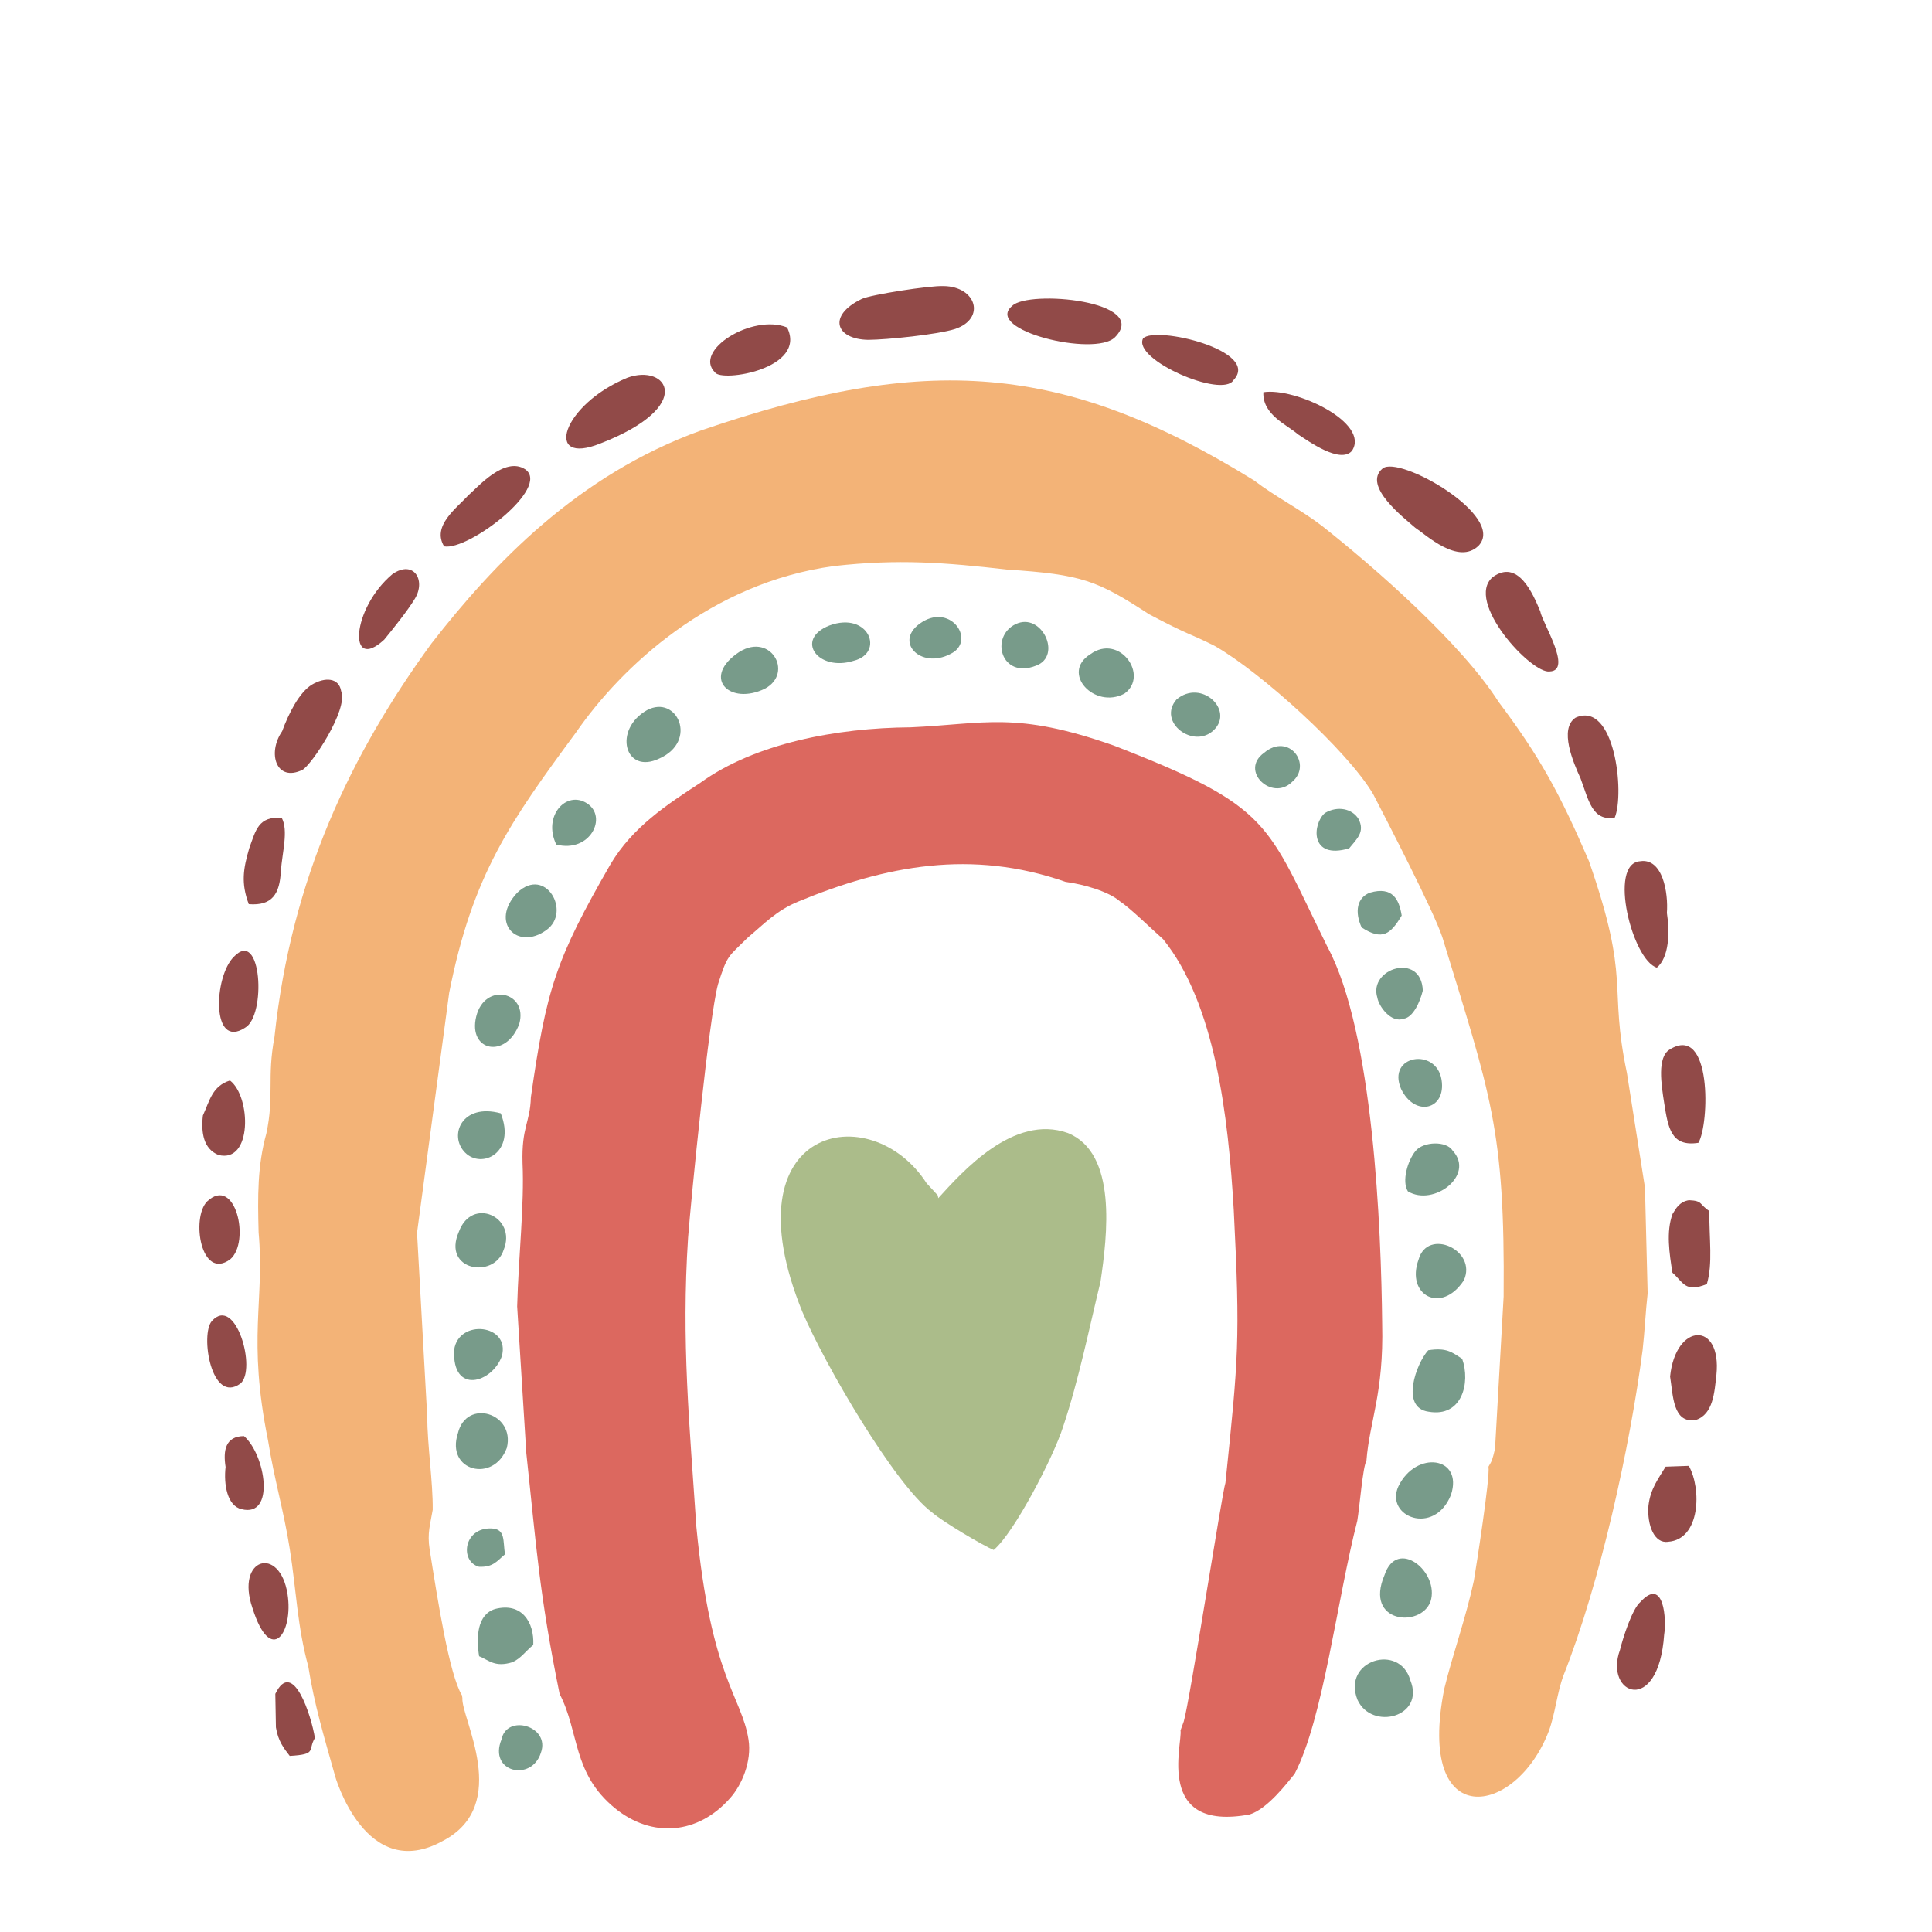 <?xml version='1.0' encoding='utf-8'?>
<svg xmlns="http://www.w3.org/2000/svg" width="1587" height="1587" version="1.0" viewBox="0 0 1190.2 1190.2" zoomAndPan="magnify">
 <defs>
  <clipPath id="a" fill="none">
   <path d="m0 0h1189.5v1189.5h-1189.5z" fill="none" />
  </clipPath>
  <clipPath id="b" fill="none">
   <path d="m1 49.008h1163v1062h-1163z" fill="none" />
  </clipPath>
 </defs>
 <g clip-path="url(#a)" fill="none">
  <path d="m0 0h1189.5v1189.5h-1189.5z" fill="none" />
  <path d="m0 0h1189.5v1189.5h-1189.5z" fill="none" />
 </g>
 <g clip-path="url(#b)">
  <path d="m147.01 1070.1c-0.371-20.594 2.465-21.035-3.074-37.41l-14.32-52.91c-9.59-41.566-34.383-196.18-33.535-227.31-0.879-60.133 9.488-196.07 26.547-253.81 17.055-57.738 77.477-154.91 112.27-193 30.195-30.492 44.887-48.285 87.812-72.125 18.883-9.824 38.066-17.926 56.945-27.754 21.48-11.918 101.49-41.531 126.89-47.168l110-6.688c38.438 2.668 53.23 3.816 93.016 14.891 92.309 28.77 83.223 26.742 152.29 74.621 32.559 20.801 65.117 41.598 87.645 72.562 11.516 17.152 24.555 25.492 33.773 46.426 7.332 9.219 8.68 17.594 15.977 26.809l33.301 98.191c12.969 44.5 23.645 92.785 31.48 141.51 2.43 15.129 10.402 137.9 8.375 143.37 19.352 65.91-11.215 167.07-20.398 237.37-0.711 13.875-1.117 29.441 3.883 42.441 3.918 6.281 4.457 9.625 10.977 13.812 3.648 4.59 3.379 2.902 6.789 5.84 3.648 4.59 3.106 1.25 3.648 4.59 17.934 2.398 42.621 10.637 61.129-19.785 29.793-51.121 17.293-147.35 23.746-198.27 1.926-24.41 1.824-43.32 0.371-70.668-0.914-23.977 1.281-46.699 0.371-70.672 0.473-51.727-1.113-97.988-6.621-150.52-8.609-53.789-27.324-97.379-40.832-145.23-20.973-75.973-83.727-157.55-135.95-209.75-30.801-27.957-58.461-54.699-91.02-75.465-33.102-24.141-70.859-40.719-116.86-54.258-21.309-5.305-40.055-12.766-64.473-19.316-12.227-3.273-21.043-3.644-36.105-6.481-5.981-0.812-29.047 1.047-32.73-3.547-13.98 3.883-35.293-1.418-52.688-0.473-37.895 0.676-134.09 20.73-167.49 31.062-61.133 19.789-124.87 41.703-177.32 79.078-78.832 55.242-167.39 177.44-199.85 266.81-6.113 16.445-15.434 67.836-21.008 87.621-6.82 30.32-15.668 157.41-18.574 194.02-0.305 34.508 8.477 71.008 8.141 105.52-4.019 66.078-5.203 40.418 5.301 105.96 4.156 44.129 16.82 123.11 37.559 161.23 17.324 35.219 61.199 35.32 79.031 18.773 12.836-10.535 9.426-13.438 15.57-29.883" fill="none" fill-rule="evenodd" />
 </g>
 <path d="m206.09 1092.9c0.27 1.688 19.25 67.562 66.77 41.156 42.457-22.184 11.047-75.801 11.992-87.988l-0.27-1.691c-7.734-12.559-14.863-57.941-19.895-89.848-1.586-10.098 0.406-15.566 1.891-24.414 0.172-17.254-3.273-39.098-3.41-58.008l-6.25-112.67 19.793-147.79c14.355-72.863 37.895-105.85 78.086-160.38 28.07-40.586 83.086-92.281 158.98-102.55 39.48-4.488 68.562-2.191 106.56 2.164 46.406 3.004 55.625 6.75 87.609 27.551 25.062 13.27 24.793 11.617 40.395 19.484 28.406 16.207 81.938 64.59 97.645 91.402 8.242 15.934 37.117 71.648 42.555 88.023 29.621 96.941 38.672 117.91 37.762 221.36l-5.305 93.836c-1.754 7.156-1.754 7.156-4.019 10.973 1.051 6.719-7.531 61.453-9.016 70.301-4.965 23.16-13.004 45.109-18.238 66.582-17.598 88.871 44.043 79.18 64.406 26.035 4.019-10.973 4.965-23.164 8.984-34.137 22.598-56.961 41.004-140.77 48.805-200.57 1.219-10.535 1.891-24.41 3.109-34.945-0.645-22.285-1.016-42.883-1.656-65.168-3.715-23.535-7.16-45.379-11.113-70.57-11.551-55 2.738-55.543-23.438-130.64-18.07-41.938-30.195-64.121-55.629-98.02-22.898-35.992-76.195-82.727-108.96-108.55-13.07-9.996-28.641-17.863-41.711-27.891-117.67-72.73-201.84-78.438-340.75-30.727-76.059 27.484-127.73 82.117-165.97 131.18-49.578 68.07-86.328 144.48-96.73 242.54-4.695 24.852-0.031 36.16-4.996 59.359-5.508 19.82-5.371 38.727-4.762 61.012 3.816 42.441-7.027 64.828 5.84 128.24 3.715 23.531 9.695 43.25 13.375 66.785 3.988 25.223 4.594 47.473 11.383 72.258 3.715 23.5 9.695 43.219 16.18 66.316" fill="#f3b377" fill-rule="evenodd" />
 <path d="m344.73 1043.5c12.395 23.871 7.668 48.723 34.043 70.398 23.035 18.773 51.34 16.039 70.828-5.977 7.328-8.035 13.645-22.824 11.516-36.262-4.223-26.879-23.168-37.684-32.121-131.01-4.188-63.07-9.32-113.92-5.098-178.28 1.891-24.414 12.969-136.38 18.473-156.16 5.777-18.133 6.012-16.445 18.441-28.734 10.133-8.477 17.496-16.547 30.973-22.082 53.902-22.254 106.86-32.316 164.62-12.125 11.754 1.59 26.816 6.113 33.473 11.953 6.383 4.156 19.992 17.527 26.648 23.367 32.086 39.707 40.156 109.06 43.535 167.07 4.051 80.293 2.836 90.828-5.137 167.85-1.992 5.469-21.918 134.32-25.668 146.98l-1.992 5.469c1.316 8.406-15.941 62.77 42.625 51.828 10.941-3.441 22.832-19.109 27.66-25.02 17.633-33.766 26.141-107.44 38.605-155.89 1.484-8.844 3.379-33.258 5.641-37.039 1.891-24.414 10.738-41.297 9.691-84.211-0.605-58.449-5.367-179.97-33.738-232.34-37.93-76.68-33.641-85.965-131.48-123.95-60.797-21.441-79.609-13.305-125.24-11.277-45.898 0.336-96.055 9.961-129.56 34.168-20.84 13.609-41.645 27.215-55.289 50.043-33.809 58.715-39.586 76.848-49.145 143.77-0.438 15.566-5.773 18.133-5.133 40.418 1.184 25.629-2.465 57.23-3.309 88.363l5.641 90.391c6.211 57.566 7.934 86.574 20.5 148.3" fill="#dc685f" fill-rule="evenodd" />
 <path d="m578.01 738.12-0.27-1.688-6.926-7.527c-34.211-53.184-123.34-35.691-76.531 79.211 13.68 32.281 56.941 106.43 79.742 123.48 6.652 5.84 31.984 20.797 38.129 23.262 12.699-10.602 36.883-57.465 42.66-75.598 9.762-29.105 16.211-61.117 23.168-89.75 4.156-28.227 10.504-79.145-20.164-91.535-33.469-11.922-65.117 24.074-79.809 40.145" fill="#abbc8a" fill-rule="evenodd" />
 <path d="m530.93 184.14c-21.344 10.266-16.18 24.918 3.953 25.223 11.48-0.066 42.555-3.242 53.496-6.684 19.086-6.449 13.105-26.168-7.023-26.441-8.645-0.402-45.09 5.336-50.426 7.902" fill="#914a48" fill-rule="evenodd" />
 <path d="m851.72 288.64c-12.668 10.602 13.441 30.59 20.094 36.434 6.387 4.152 26.648 23.363 39.078 11.074 17.227-18.199-49.039-56.016-59.172-47.508" fill="#914a48" fill-rule="evenodd" />
 <path d="m386.41 232.73c-40.426 16.711-51.672 54.629-16.582 40.484 59.512-23.129 41.004-49.5 16.582-40.484" fill="#914a48" fill-rule="evenodd" />
 <path d="m919.68 355.43c-17.766 14.855 23.812 59.965 35.023 58.211 14.289-0.543-4.762-30.254-5.809-36.973-4.695-11.312-13.746-32.281-29.215-21.238" fill="#914a48" fill-rule="evenodd" />
 <path d="m623.51 188.49c-17.766 14.855 50.898 31.605 63.324 19.312 22.293-22.453-53.465-29.477-63.324-19.312" fill="#914a48" fill-rule="evenodd" />
 <path d="m192.27 421.71c-7.867 4.695-14.422 17.762-18.441 28.734-9.355 13.543-3.644 31.57 12.398 23.875 5.336-2.566 28.57-37.211 23.945-48.555-1.387-8.375-10.031-8.711-17.902-4.055" fill="#914a48" fill-rule="evenodd" />
 <path d="m273.6 336.59c14.793 2.836 66.062-36.23 49.953-47.473-12.801-8.305-29.758 11.582-34.824 15.801-7.394 8.07-22.863 19.113-15.129 31.672" fill="#914a48" fill-rule="evenodd" />
 <path d="m1046.3 704.02c6.82-11.414 8.477-73.676-17.664-57.504-7.871 4.695-5.234 21.477-3.379 33.262 2.398 15.125 4.258 26.875 21.043 24.242" fill="#914a48" fill-rule="evenodd" />
 <path d="m994.72 503.76c6.285-14.754 0.102-72.359-24.082-61.656-10.402 6.82-1.383 27.758 3.043 37.414 4.894 13.031 7.023 26.473 21.039 24.242" fill="#914a48" fill-rule="evenodd" />
 <path d="m1020.7 596.11c7.598-6.348 8.039-21.914 6.18-33.695 0.945-12.191-2.5-34.039-16.516-31.844-19.859 1.418-4.727 61.016 10.336 65.539" fill="#914a48" fill-rule="evenodd" />
 <path d="m1025.2 1007c1.484-8.848 0.031-36.164-14.66-20.094-5.066 4.258-10.84 22.387-12.562 29.547-10.031 27.418 23.707 41.059 27.223-9.453" fill="#914a48" fill-rule="evenodd" />
 <path d="m1057.4 846.95c3.379-33.262-25.16-32.215-28.539 1.047 1.859 11.75 1.688 29.004 15.707 26.809 10.941-3.445 11.617-17.324 12.832-27.855" fill="#914a48" fill-rule="evenodd" />
 <path d="m1030.3 784.04c6.656 5.84 7.734 12.562 21.211 6.988 3.75-12.66 1.387-27.754 1.52-45.008-6.418-4.152-3.848-6.281-12.531-6.652-5.606 0.879-7.867 4.695-10.129 8.477-4.055 11.008-1.926 24.445-0.07 36.195" fill="#914a48" fill-rule="evenodd" />
 <path d="m778.3 241.64c-0.676 13.875 14.656 20.09 21.312 25.93 6.383 4.152 25.871 18.301 33.199 10.266 11.617-17.32-34.922-39.305-54.512-36.195" fill="#914a48" fill-rule="evenodd" />
 <path d="m704.16 208.52c-6.551 13.066 48.906 37.074 55.727 25.66 17.227-18.199-48.363-33.695-55.727-25.66" fill="#914a48" fill-rule="evenodd" />
 <path d="m484.89 201.73c-21.445-8.68-58.023 14.316-44.445 27.652 3.848 6.281 57.078-2.094 44.445-27.652" fill="#914a48" fill-rule="evenodd" />
 <path d="m1026.1 903.54c-4.562 7.598-9.355 13.539-10.574 24.039-0.945 12.191 3.719 23.535 12.125 22.219 19.863-1.418 20.707-32.551 12.734-46.766z" fill="#914a48" fill-rule="evenodd" />
 <path d="m153.26 557.01c14.523 1.145 19.082-6.449 19.758-20.328 0.945-12.191 4.695-24.852 0.574-32.82-14.523-1.148-16.008 7.699-20.027 18.637-3.715 12.664-5.203 21.512-0.305 34.512" fill="#914a48" fill-rule="evenodd" />
 <path d="m879.86 831.82c-7.363 8.035-17.395 35.453 0.203 37.852 20.672 3.644 25.906-17.863 20.703-32.551-6.348-4.152-9.691-7.055-20.906-5.301" fill="#789b8a" fill-rule="evenodd" />
 <path d="m241.82 353.64c-25.367 21.207-27.695 61.184-5.137 40.418 4.832-5.91 14.422-17.762 18.98-25.355 6.824-11.414-0.875-23.977-13.844-15.062" fill="#914a48" fill-rule="evenodd" />
 <path d="m836.25 1047.1c8.781 19.277 41.879 10.637 32.559-12.02-6.519-23.062-42.152-12.293-32.559 12.02" fill="#789b8a" fill-rule="evenodd" />
 <path d="m295.15 1020.3c6.148 2.5 9.727 7.09 20.672 3.644 5.336-2.566 7.598-6.379 12.699-10.602 0.676-13.875-7.027-26.438-23.578-22.117-10.977 3.414-11.648 17.289-9.793 29.074" fill="#789b8a" fill-rule="evenodd" />
 <path d="m144.04 589.45c-12.426 12.293-13.949 57.301 6.891 43.691 13.207-7.223 10.336-61.891-6.891-43.691" fill="#914a48" fill-rule="evenodd" />
 <path d="m893.87 920.89c7.769-23.602-21.582-27.621-32.387-5.234-8.547 18.57 22.086 30.961 32.387 5.234" fill="#789b8a" fill-rule="evenodd" />
 <path d="m141.68 665.63c-10.941 3.445-12.43 12.289-16.684 21.574-1.215 10.504 0.371 20.598 9.59 24.312 20.91 5.301 20.133-35.895 7.094-45.887" fill="#914a48" fill-rule="evenodd" />
 <path d="m881.27 986.6c5.777-18.133-20.637-39.812-28.371-16.207-12.598 29.543 22.359 32.648 28.371 16.207" fill="#789b8a" fill-rule="evenodd" />
 <path d="m155.52 990.62c11.418 36.098 25.332 14.957 21.617-8.574-4.762-30.223-32.223-22.453-21.617 8.574" fill="#914a48" fill-rule="evenodd" />
 <path d="m312.24 891.92c5.234-21.473-24.891-30.523-30.125-9.047-7.769 23.602 22.121 30.961 30.125 9.047" fill="#789b8a" fill-rule="evenodd" />
 <path d="m150.32 884.7c-11.484 0.07-12.938 8.914-11.352 19.012-1.215 10.535 0.914 23.973 9.832 26 20.938 5.301 14.859-33.328 1.52-45.012" fill="#914a48" fill-rule="evenodd" />
 <path d="m398.57 437.48c-21.074 11.918-13.781 40.047 7.566 29.816 24.148-10.703 10.977-39.641-7.566-29.816" fill="#789b8a" fill-rule="evenodd" />
 <path d="m127.56 740.18c-9.895 10.16-3.781 48.824 14.219 35.656 12.699-10.637 3.277-52.203-14.219-35.656" fill="#914a48" fill-rule="evenodd" />
 <path d="m867.32 733.93c15.875 9.559 41.512-9.957 27.629-25.02-3.852-6.277-18.137-5.738-22.934 0.172-4.828 5.906-8.578 18.57-4.695 24.848" fill="#789b8a" fill-rule="evenodd" />
 <path d="m130.57 813.76c-7.363 8.035-0.477 51.727 17.562 38.559 10.133-8.508-2.871-54.668-17.562-38.559" fill="#914a48" fill-rule="evenodd" />
 <path d="m310.28 769.96c8.309-20.258-19.559-33.086-27.594-11.141-10.574 24.039 21.816 29.273 27.594 11.141" fill="#789b8a" fill-rule="evenodd" />
 <path d="m901.78 788.77c8.543-18.57-22.359-32.652-27.867-12.832-8.004 21.914 13.984 33.969 27.867 12.832" fill="#789b8a" fill-rule="evenodd" />
 <path d="m169.61 1043.5 0.371 20.633c1.316 8.406 4.93 13 8.512 17.59 17.09-0.98 10.941-3.445 15.5-11.039-2.125-13.473-13.543-49.57-24.383-27.184" fill="#914a48" fill-rule="evenodd" />
 <path d="m671.64 403.07c-18.273 11.48 2.496 34.035 21.039 24.242 15.504-11.039-3.004-37.41-21.039-24.242" fill="#789b8a" fill-rule="evenodd" />
 <path d="m318.69 549.91c-17.227 18.199-0.035 36.164 17.965 22.996 15.469-11.043-0.504-39.539-17.965-22.996" fill="#789b8a" fill-rule="evenodd" />
 <path d="m453.45 403c-20.566 15.293-3.644 31.57 17.699 21.305 18.543-9.824 2.836-36.602-17.699-21.305" fill="#789b8a" fill-rule="evenodd" />
 <path d="m309.13 835.57c5.504-19.789-26.648-23.367-29.352-3.984-1.352 27.754 23.305 20.426 29.352 3.984" fill="#789b8a" fill-rule="evenodd" />
 <path d="m510.93 385.34c-21.613 8.578-6.957 28.633 14.93 21.746 19.352-4.762 9.492-30.762-14.93-21.746" fill="#789b8a" fill-rule="evenodd" />
 <path d="m319.91 630.68c5.504-19.816-21.312-25.93-26.547-4.422-5.234 21.477 18.508 26.336 26.547 4.422" fill="#789b8a" fill-rule="evenodd" />
 <path d="m848.51 614.61c0.812 5.031 8.242 15.938 16.383 12.934 5.606-0.879 9.895-10.164 11.617-17.324-0.879-23.973-33.707-13.641-28 4.391" fill="#789b8a" fill-rule="evenodd" />
 <path d="m308.49 685.86c-23.98-6.551-32.289 13.707-22.02 24.141 10.266 10.434 31.613 0.168 22.02-24.141" fill="#789b8a" fill-rule="evenodd" />
 <path d="m625.67 384.5c-16.008 7.699-8.984 34.137 12.633 25.559 16.277-6.008 3.375-33.258-12.633-25.559" fill="#789b8a" fill-rule="evenodd" />
 <path d="m724.83 430.86c-12.16 13.98 10.637 31.062 23.066 18.773 12.395-12.289-7.836-31.504-23.066-18.773" fill="#789b8a" fill-rule="evenodd" />
 <path d="m568.05 383.21c-18.27 11.48-1.113 29.445 17.461 19.652 15.977-7.699 0.812-31.129-17.461-19.652" fill="#789b8a" fill-rule="evenodd" />
 <path d="m863.14 670.86c8.512 17.59 27.863 12.828 24.926-5.641-3.176-20.156-33.977-15.328-24.926 5.641" fill="#789b8a" fill-rule="evenodd" />
 <path d="m342.7 520.3c20.941 5.301 31.781-17.055 18.98-25.359-12.801-8.34-27.492 7.766-18.98 25.359" fill="#789b8a" fill-rule="evenodd" />
 <path d="m333.21 1079.8c6.016-16.441-21.039-24.242-24.25-8.238-8.309 20.258 18.512 26.371 24.25 8.238" fill="#789b8a" fill-rule="evenodd" />
 <path d="m838.82 571.36c12.801 8.309 17.867 4.086 24.688-7.328-1.586-10.094-5.707-18.062-19.453-14.145-8.141 3.004-9.625 11.852-5.234 21.473" fill="#789b8a" fill-rule="evenodd" />
 <path d="m831.15 522.63c4.797-5.91 9.898-10.164 5.742-18.133-3.852-6.281-12.801-8.305-20.668-3.644-7.602 6.379-9.762 29.105 14.926 21.777" fill="#789b8a" fill-rule="evenodd" />
 <path d="m778.8 463.71c-15.469 11.043 4.766 30.254 17.191 17.965 12.699-10.602-1.957-30.691-17.191-17.965" fill="#789b8a" fill-rule="evenodd" />
 <path d="m311.09 957.53c-1.316-8.406 0.406-15.566-8.242-15.938-17.324-0.707-19.758 20.328-7.766 23.602 8.68 0.375 10.941-3.41 16.008-7.664" fill="#789b8a" fill-rule="evenodd" />
</svg>